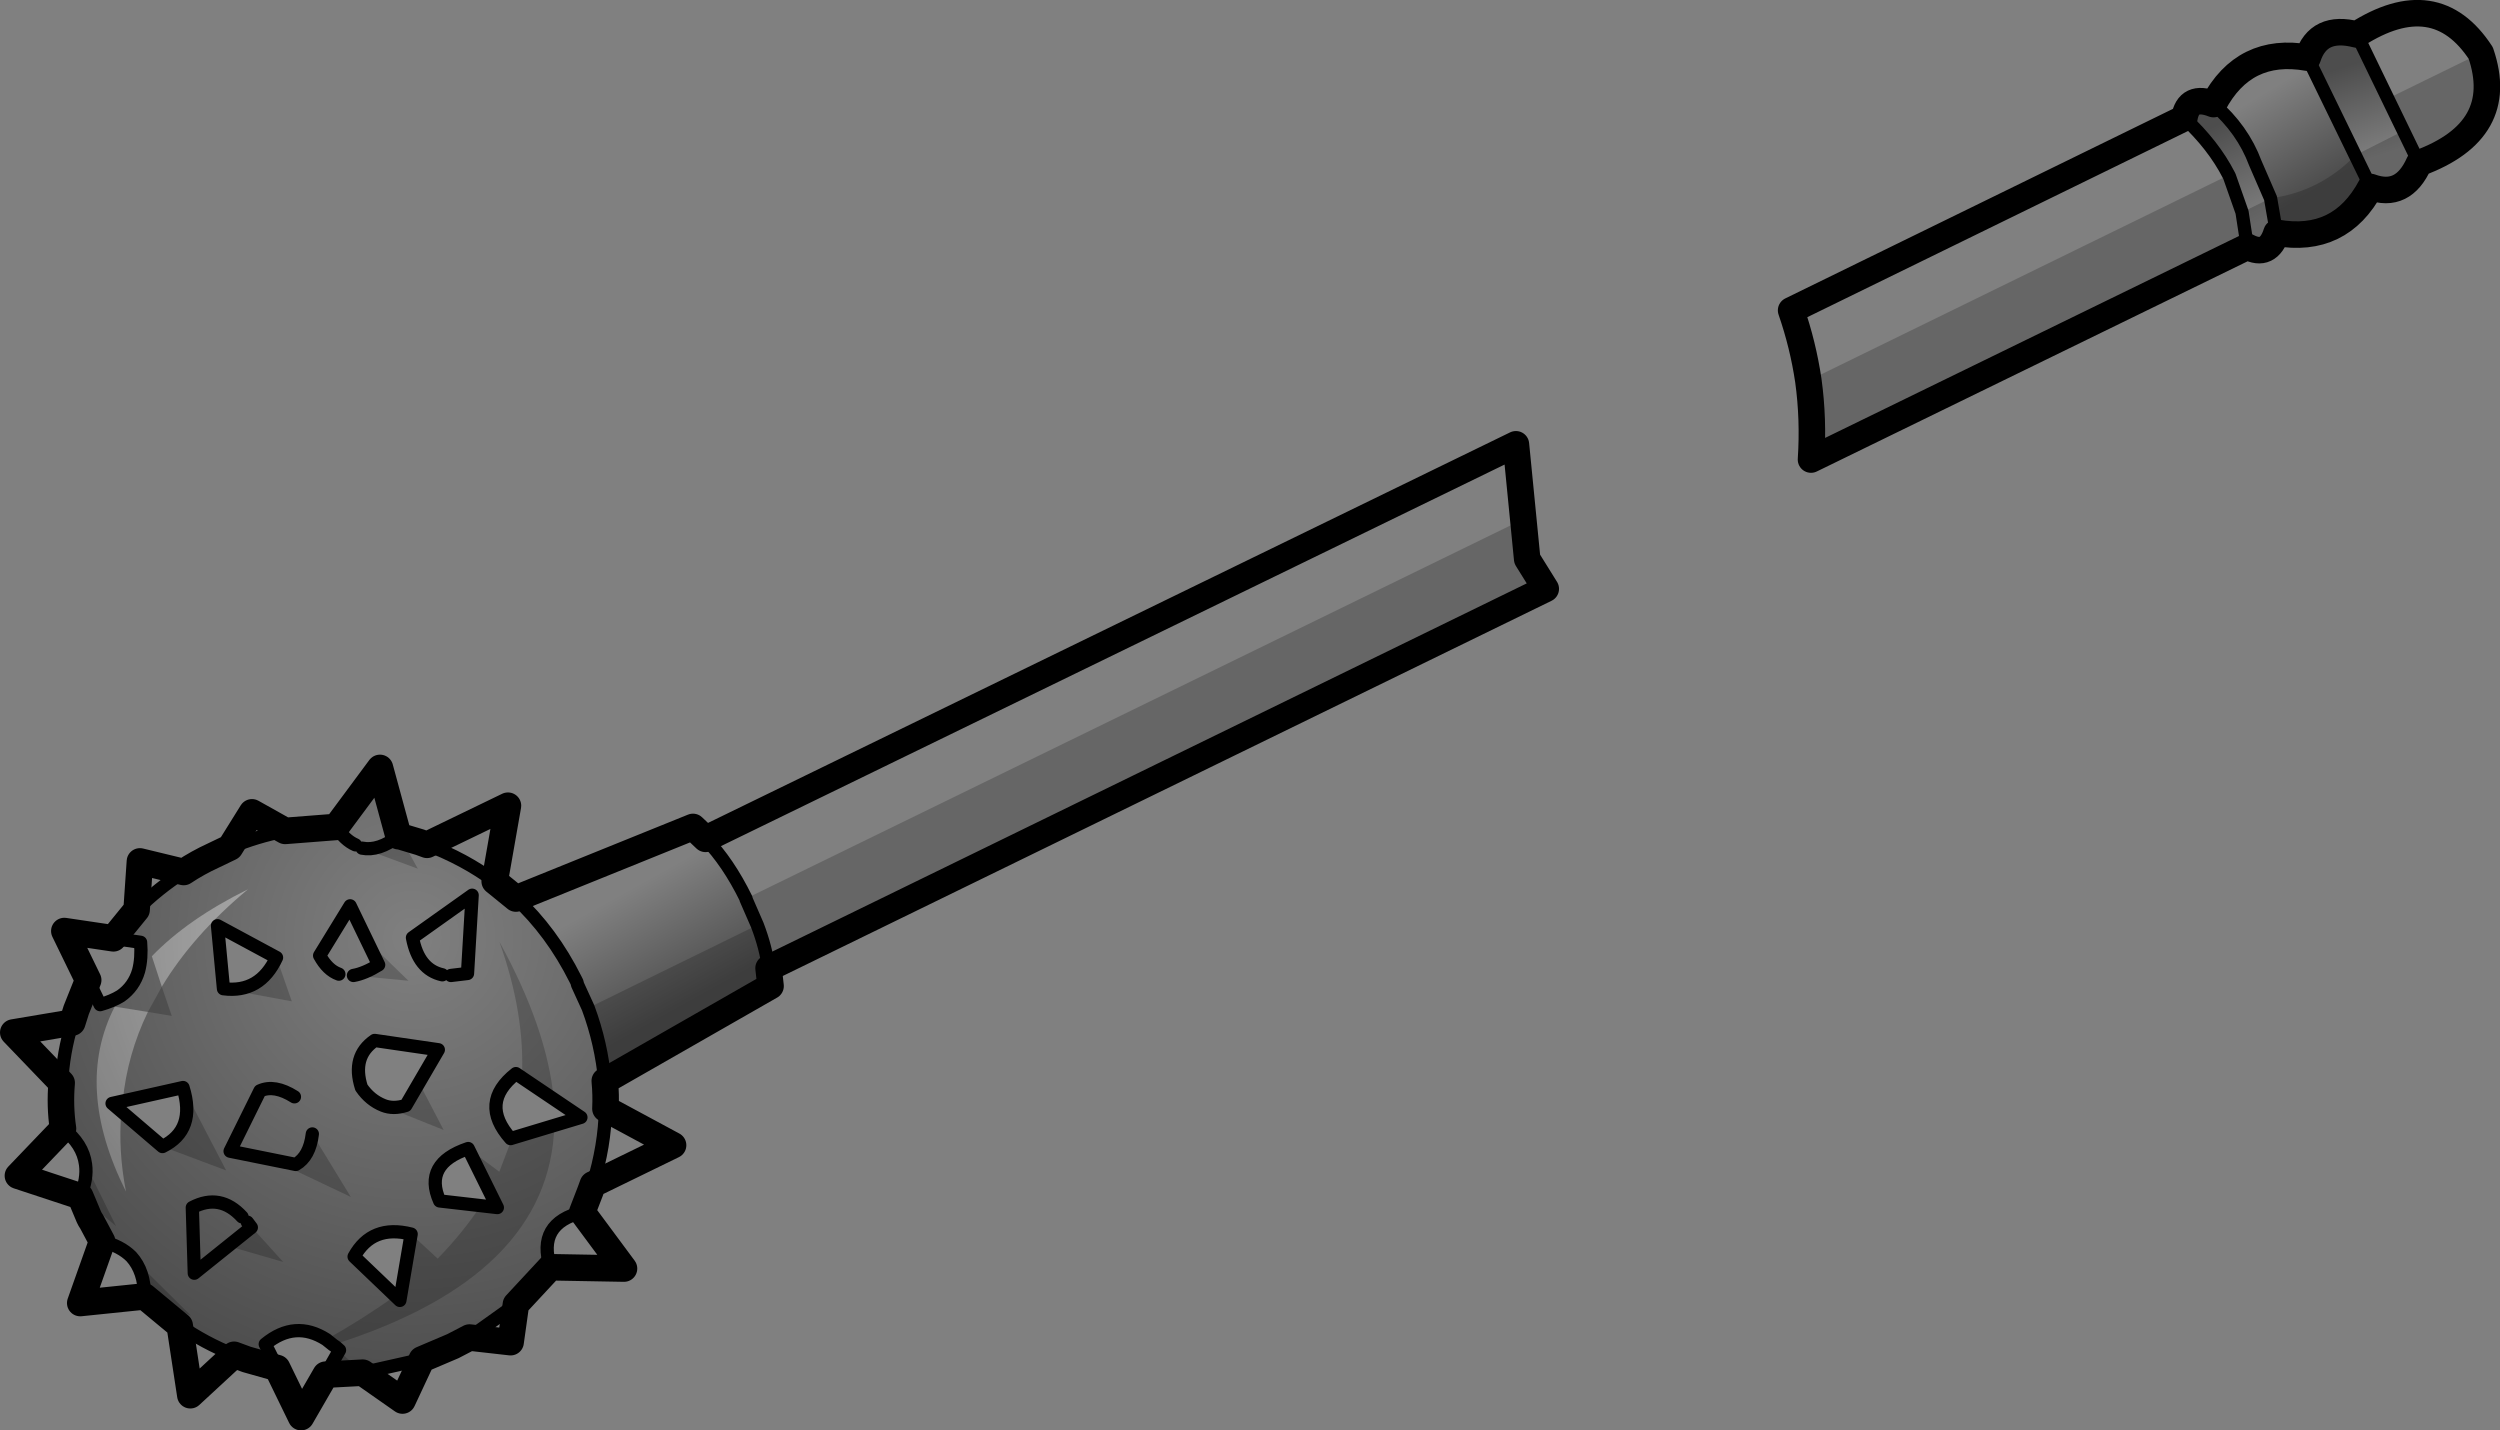 <?xml version="1.0" encoding="UTF-8" standalone="no"?>
<svg xmlns:xlink="http://www.w3.org/1999/xlink" height="107.85px" width="188.5px" xmlns="http://www.w3.org/2000/svg">
  <rect width="100%" height="100%" fill="#808080" stroke="none"/>
  <g transform="matrix(1.0, 0.0, 0.0, 1.0, 91.2, 33.3)">
    <path d="M-79.75 38.8 Q-77.05 36.0 -72.5 33.75 -76.65 37.2 -79.0 41.1 L-79.75 38.8 M-82.75 49.9 L-82.05 50.55 Q-82.3 53.45 -81.7 56.55 -85.65 48.65 -82.55 42.6 L-80.05 43.0 Q-81.6 46.2 -81.95 49.75 L-82.75 49.9" fill="#ffffff" fill-opacity="0.502" fill-rule="evenodd" stroke="none"/>
    <path d="M76.85 -20.1 L76.9 -20.0 77.85 -17.3 80.0 -18.35 Q83.75 -18.85 86.4 -21.6 L89.95 -23.4 88.7 -25.8 95.85 -29.3 Q97.85 -23.45 91.2 -21.0 90.0 -18.3 87.55 -19.2 85.25 -14.9 80.45 -15.75 79.85 -13.85 78.25 -14.7 L45.35 1.35 Q45.55 -1.7 45.15 -4.6 L76.85 -20.1 M23.95 8.85 L25.35 11.1 -33.25 39.7 -33.1 41.05 -45.6 48.2 Q-45.85 45.4 -46.85 42.7 L-34.1 36.45 -34.95 34.5 -34.95 34.45 23.65 5.85 23.95 8.85 M-61.05 29.75 L-59.7 32.2 -63.9 30.65 Q-62.65 30.9 -61.15 29.75 L-61.05 29.75 M-78.25 43.3 L-80.05 43.0 -79.0 41.1 -78.25 43.3 M-69.2 42.2 L-74.35 41.25 Q-71.6 41.6 -70.35 38.9 L-69.2 42.2 M-63.6 37.55 L-60.4 40.65 -64.55 40.25 Q-63.7 40.1 -62.65 39.45 L-63.6 37.55 M-53.55 37.7 Q-49.95 44.25 -49.45 49.55 L-51.85 47.95 Q-51.6 43.15 -53.55 37.7 M-53.55 55.05 L-52.6 52.55 -49.4 51.55 Q-49.75 62.95 -66.1 68.1 L-66.6 67.7 Q-63.75 66.1 -61.4 64.4 L-61.05 64.75 -60.2 59.75 -58.2 61.6 Q-56.3 59.65 -54.95 57.6 L-53.7 57.75 -55.9 53.3 -53.55 55.05 M-62.25 50.1 L-60.6 50.05 -59.6 48.35 -57.75 51.9 -62.25 50.1 M-74.0 60.65 L-72.25 59.25 -72.25 59.2 -69.85 61.85 -74.0 60.65 M-67.65 52.2 L-64.75 56.95 -70.75 54.1 -68.9 54.5 Q-67.85 53.9 -67.65 52.2 M-78.95 53.15 Q-76.4 51.9 -77.4 48.7 L-74.15 54.95 -78.95 53.15 M-80.3 64.45 Q-80.3 62.55 -81.3 61.45 L-76.8 65.9 -80.3 64.45 M-63.85 70.2 L-66.65 70.35 -65.65 68.55 -63.85 70.2 M-82.45 59.15 L-85.15 56.9 Q-84.6 55.6 -84.75 54.5 L-82.45 59.15" fill="#000000" fill-opacity="0.2" fill-rule="evenodd" stroke="none"/>
    <path d="M75.7 -25.45 Q78.0 -29.8 82.8 -28.95 L87.55 -19.2 Q85.25 -14.9 80.45 -15.75 L80.0 -18.35 78.85 -21.0 Q77.9 -23.55 75.7 -25.45" fill="url(#gradient0)" fill-rule="evenodd" stroke="none"/>
    <path d="M82.8 -28.95 Q83.6 -31.45 86.5 -30.7 L91.2 -21.0 Q90.0 -18.3 87.55 -19.2 L82.8 -28.95" fill="url(#gradient1)" fill-rule="evenodd" stroke="none"/>
    <path d="M78.25 -14.7 L77.85 -17.3 76.9 -20.0 76.85 -20.1 Q75.7 -22.35 73.5 -24.4 73.8 -26.2 75.7 -25.45 77.9 -23.55 78.85 -21.0 L80.0 -18.35 80.45 -15.75 Q79.85 -13.85 78.25 -14.7" fill="url(#gradient2)" fill-rule="evenodd" stroke="none"/>
    <path d="M-33.25 39.7 L-33.1 41.05 -45.6 48.2 Q-45.85 45.4 -46.85 42.7 L-47.65 40.95 -47.7 40.75 -47.8 40.55 Q-49.6 36.95 -52.3 34.45 L-38.95 29.05 -38.0 29.95 Q-36.3 31.7 -34.95 34.45 L-34.95 34.5 -34.1 36.45 Q-33.45 38.15 -33.25 39.7" fill="url(#gradient3)" fill-rule="evenodd" stroke="none"/>
    <path d="M-45.6 48.2 Q-45.5 49.25 -45.55 50.3 -45.6 53.1 -46.5 56.0 L-46.7 56.55 -47.3 58.1 Q-50.75 58.95 -49.7 62.25 L-52.3 65.05 -55.8 67.55 -57.05 68.2 -59.4 69.2 -63.85 70.2 -66.65 70.35 -65.6 68.5 Q-65.85 68.25 -66.1 68.1 L-66.6 67.7 Q-68.95 66.2 -71.2 68.05 L-70.3 69.85 -72.6 69.2 -73.55 68.85 Q-75.8 67.95 -77.65 66.65 L-80.3 64.45 Q-80.3 62.55 -81.3 61.45 -82.1 60.65 -83.5 60.3 L-84.3 58.8 -84.4 58.65 -84.5 58.45 -85.15 56.9 Q-84.6 55.6 -84.75 54.5 -84.95 52.95 -86.45 51.8 -86.7 50.1 -86.55 48.35 -86.45 46.1 -85.75 43.8 L-85.45 42.85 -84.55 40.6 -83.65 42.45 Q-82.75 42.2 -82.1 41.8 -81.1 41.1 -80.75 39.9 -80.5 38.95 -80.6 37.75 L-82.65 37.45 -80.9 35.3 Q-79.3 33.7 -77.35 32.45 -76.3 31.75 -75.1 31.2 L-73.85 30.6 Q-71.8 29.75 -69.7 29.35 L-65.85 29.05 -62.55 24.6 -61.15 29.75 -61.05 29.75 -59.55 30.2 -59.0 30.4 Q-56.2 31.45 -53.9 33.15 L-52.3 34.45 Q-49.6 36.95 -47.8 40.55 L-47.7 40.75 -47.65 40.95 -46.85 42.7 Q-45.85 45.4 -45.6 48.2 M-61.15 29.75 Q-62.65 30.9 -63.9 30.65 -62.65 30.9 -61.15 29.75 M-64.4 30.4 Q-65.2 30.05 -65.85 29.05 -65.2 30.05 -64.4 30.4 M-65.65 40.15 Q-66.5 39.85 -67.1 38.75 L-64.8 35.0 -62.65 39.45 Q-63.7 40.1 -64.55 40.25 -63.7 40.1 -62.65 39.45 L-64.8 35.0 -67.1 38.75 Q-66.5 39.85 -65.65 40.15 M-63.95 48.7 Q-63.3 49.65 -62.3 50.05 -61.55 50.35 -60.6 50.05 L-58.15 45.85 -62.95 45.15 Q-64.7 46.35 -63.95 48.7 M-69.0 49.4 Q-70.5 48.45 -71.6 48.95 L-73.85 53.5 -68.9 54.5 Q-67.85 53.9 -67.65 52.2 -67.85 53.9 -68.9 54.5 L-73.85 53.5 -71.6 48.95 Q-70.5 48.45 -69.0 49.4 M-74.8 36.5 L-74.35 41.25 Q-71.6 41.6 -70.35 38.9 L-74.8 36.5 M-57.85 40.2 Q-59.65 39.8 -60.1 37.4 L-55.6 34.2 -55.95 40.1 -57.2 40.25 -55.95 40.1 -55.6 34.2 -60.1 37.4 Q-59.65 39.8 -57.85 40.2 M-52.7 52.55 L-47.4 50.95 -52.3 47.65 Q-55.1 49.85 -52.7 52.55 M-58.05 57.25 L-53.7 57.75 -55.9 53.3 Q-59.3 54.45 -58.05 57.25 M-72.55 58.85 L-72.25 59.25 -76.55 62.7 -76.7 57.75 Q-74.6 56.65 -72.95 58.45 -74.6 56.65 -76.7 57.75 L-76.55 62.7 -72.25 59.25 -72.55 58.85 M-64.5 61.45 L-61.05 64.75 -60.2 59.75 Q-63.15 59.0 -64.5 61.45 M-77.4 48.7 L-82.75 49.9 -78.95 53.15 Q-76.4 51.9 -77.4 48.7" fill="url(#gradient4)" fill-rule="evenodd" stroke="none"/>
    <path d="M73.5 -24.4 L43.85 -9.9 Q44.75 -7.3 45.15 -4.6 45.55 -1.7 45.35 1.35 L78.25 -14.7 Q79.85 -13.85 80.45 -15.75 85.25 -14.9 87.55 -19.2 90.0 -18.3 91.2 -21.0 97.85 -23.45 95.85 -29.3 92.45 -34.5 86.5 -30.7 83.6 -31.45 82.8 -28.95 78.0 -29.8 75.7 -25.45 73.8 -26.2 73.5 -24.4 M-38.0 29.95 L23.1 0.2 23.95 8.85 25.35 11.1 -33.25 39.7 -33.1 41.05 -45.6 48.2 Q-45.5 49.25 -45.55 50.3 L-40.45 53.05 -46.5 56.0 -46.7 56.55 -47.3 58.1 -44.15 62.35 -49.7 62.25 -52.3 65.05 -52.7 67.9 -55.8 67.55 -57.05 68.2 -59.4 69.2 -60.85 72.3 -63.85 70.2 -66.65 70.35 -68.5 73.55 -70.3 69.85 -72.6 69.2 -73.55 68.85 -76.85 71.9 -77.65 66.65 -80.3 64.45 -85.15 64.95 -83.5 60.3 -84.3 58.8 -84.4 58.65 -84.5 58.45 -85.15 56.9 -89.85 55.35 -86.45 51.8 Q-86.7 50.1 -86.55 48.35 L-90.2 44.55 -85.75 43.8 -85.45 42.85 -84.55 40.6 -86.35 36.9 -82.65 37.45 -80.9 35.3 -80.65 31.65 -77.35 32.45 Q-76.3 31.75 -75.1 31.2 L-73.85 30.6 -72.2 27.95 -69.7 29.35 -65.85 29.05 -62.55 24.6 -61.15 29.75 -61.05 29.75 -59.55 30.2 -59.0 30.4 -52.9 27.45 -53.9 33.15 -52.3 34.45 -38.95 29.05 -38.0 29.95" fill="none" stroke="#000000" stroke-linecap="round" stroke-linejoin="round" stroke-width="2.0"/>
    <path d="M78.25 -14.7 L77.85 -17.3 76.9 -20.0 76.85 -20.1 Q75.7 -22.35 73.5 -24.4 M80.45 -15.75 L80.0 -18.35 78.85 -21.0 Q77.9 -23.55 75.7 -25.45 M82.8 -28.95 L87.55 -19.2 M91.2 -21.0 L86.5 -30.7 M-38.0 29.95 Q-36.3 31.7 -34.95 34.45 L-34.95 34.5 -34.1 36.45 Q-33.45 38.15 -33.25 39.7 M-65.85 29.05 Q-65.2 30.05 -64.4 30.4 M-63.9 30.65 Q-62.65 30.9 -61.15 29.75 M-80.9 35.3 Q-79.3 33.7 -77.35 32.45 M-84.55 40.6 L-83.65 42.45 Q-82.75 42.2 -82.1 41.8 -81.1 41.1 -80.75 39.9 -80.5 38.95 -80.6 37.75 L-82.65 37.45 M-64.55 40.25 Q-63.7 40.1 -62.65 39.45 L-64.8 35.0 -67.1 38.75 Q-66.5 39.85 -65.65 40.15 M-63.95 48.7 Q-63.3 49.65 -62.3 50.05 -61.55 50.35 -60.6 50.05 L-58.15 45.85 -62.95 45.15 Q-64.7 46.35 -63.95 48.7 M-67.65 52.2 Q-67.85 53.9 -68.9 54.5 L-73.85 53.5 -71.6 48.95 Q-70.5 48.45 -69.0 49.4 M-73.85 30.6 Q-71.8 29.75 -69.7 29.35 M-74.8 36.5 L-70.35 38.9 Q-71.6 41.6 -74.35 41.25 L-74.8 36.5 M-53.9 33.15 Q-56.2 31.45 -59.0 30.4 M-57.2 40.25 L-55.95 40.1 -55.6 34.2 -60.1 37.4 Q-59.65 39.8 -57.85 40.2 M-52.3 34.45 Q-49.6 36.95 -47.8 40.55 L-47.7 40.75 -47.65 40.95 -46.85 42.7 Q-45.85 45.4 -45.6 48.2 M-46.5 56.0 Q-45.6 53.1 -45.55 50.3 M-58.05 57.25 Q-59.3 54.45 -55.9 53.3 L-53.7 57.75 -58.05 57.25 M-55.8 67.55 L-52.3 65.05 M-49.7 62.25 Q-50.75 58.95 -47.3 58.1 M-52.7 52.55 Q-55.1 49.85 -52.3 47.65 L-47.4 50.95 -52.7 52.55 M-72.95 58.45 Q-74.6 56.65 -76.7 57.75 L-76.55 62.7 -72.25 59.25 -72.55 58.85 M-77.65 66.65 Q-75.8 67.95 -73.55 68.85 M-70.3 69.85 L-71.2 68.05 Q-68.95 66.2 -66.6 67.7 L-66.1 68.1 Q-65.85 68.25 -65.6 68.5 L-66.65 70.35 M-64.5 61.45 Q-63.15 59.0 -60.2 59.75 L-61.05 64.75 -64.5 61.45 M-59.4 69.2 L-63.85 70.2 M-77.4 48.7 L-82.75 49.9 -78.95 53.15 Q-76.4 51.9 -77.4 48.7 M-85.75 43.8 Q-86.45 46.1 -86.55 48.35 M-83.5 60.3 Q-82.1 60.65 -81.3 61.45 -80.3 62.55 -80.3 64.45 M-86.45 51.8 Q-84.95 52.95 -84.75 54.5 -84.6 55.6 -85.15 56.9" fill="none" stroke="#000000" stroke-linecap="round" stroke-linejoin="round" stroke-width="1.0"/>
  </g>
  <defs>
    <linearGradient gradientTransform="matrix(0.003, 0.004, -0.005, 0.003, 81.5, -22.7)" gradientUnits="userSpaceOnUse" id="gradient0" spreadMethod="pad" x1="-819.2" x2="819.2">
      <stop offset="0.0" stop-color="#000000" stop-opacity="0.0"/>
      <stop offset="1.0" stop-color="#000000" stop-opacity="0.4"/>
    </linearGradient>
    <linearGradient gradientTransform="matrix(-0.002, -0.004, 0.003, -0.001, 87.0, -24.95)" gradientUnits="userSpaceOnUse" id="gradient1" spreadMethod="pad" x1="-819.2" x2="819.2">
      <stop offset="0.0" stop-color="#000000" stop-opacity="0.0"/>
      <stop offset="1.0" stop-color="#000000" stop-opacity="0.4"/>
    </linearGradient>
    <linearGradient gradientTransform="matrix(-0.003, -0.004, 0.002, -0.001, 77.3, -20.1)" gradientUnits="userSpaceOnUse" id="gradient2" spreadMethod="pad" x1="-819.2" x2="819.2">
      <stop offset="0.0" stop-color="#000000" stop-opacity="0.0"/>
      <stop offset="1.0" stop-color="#000000" stop-opacity="0.4"/>
    </linearGradient>
    <linearGradient gradientTransform="matrix(0.003, 0.005, -0.009, 0.005, -42.0, 38.3)" gradientUnits="userSpaceOnUse" id="gradient3" spreadMethod="pad" x1="-819.2" x2="819.2">
      <stop offset="0.0" stop-color="#000000" stop-opacity="0.0"/>
      <stop offset="1.0" stop-color="#000000" stop-opacity="0.4"/>
    </linearGradient>
    <radialGradient cx="0" cy="0" gradientTransform="matrix(0.042, 0.0, 0.0, 0.042, -60.1, 37.4)" gradientUnits="userSpaceOnUse" id="gradient4" r="819.2" spreadMethod="pad">
      <stop offset="0.0" stop-color="#000000" stop-opacity="0.0"/>
      <stop offset="1.0" stop-color="#000000" stop-opacity="0.4"/>
    </radialGradient>
  </defs>
</svg>
